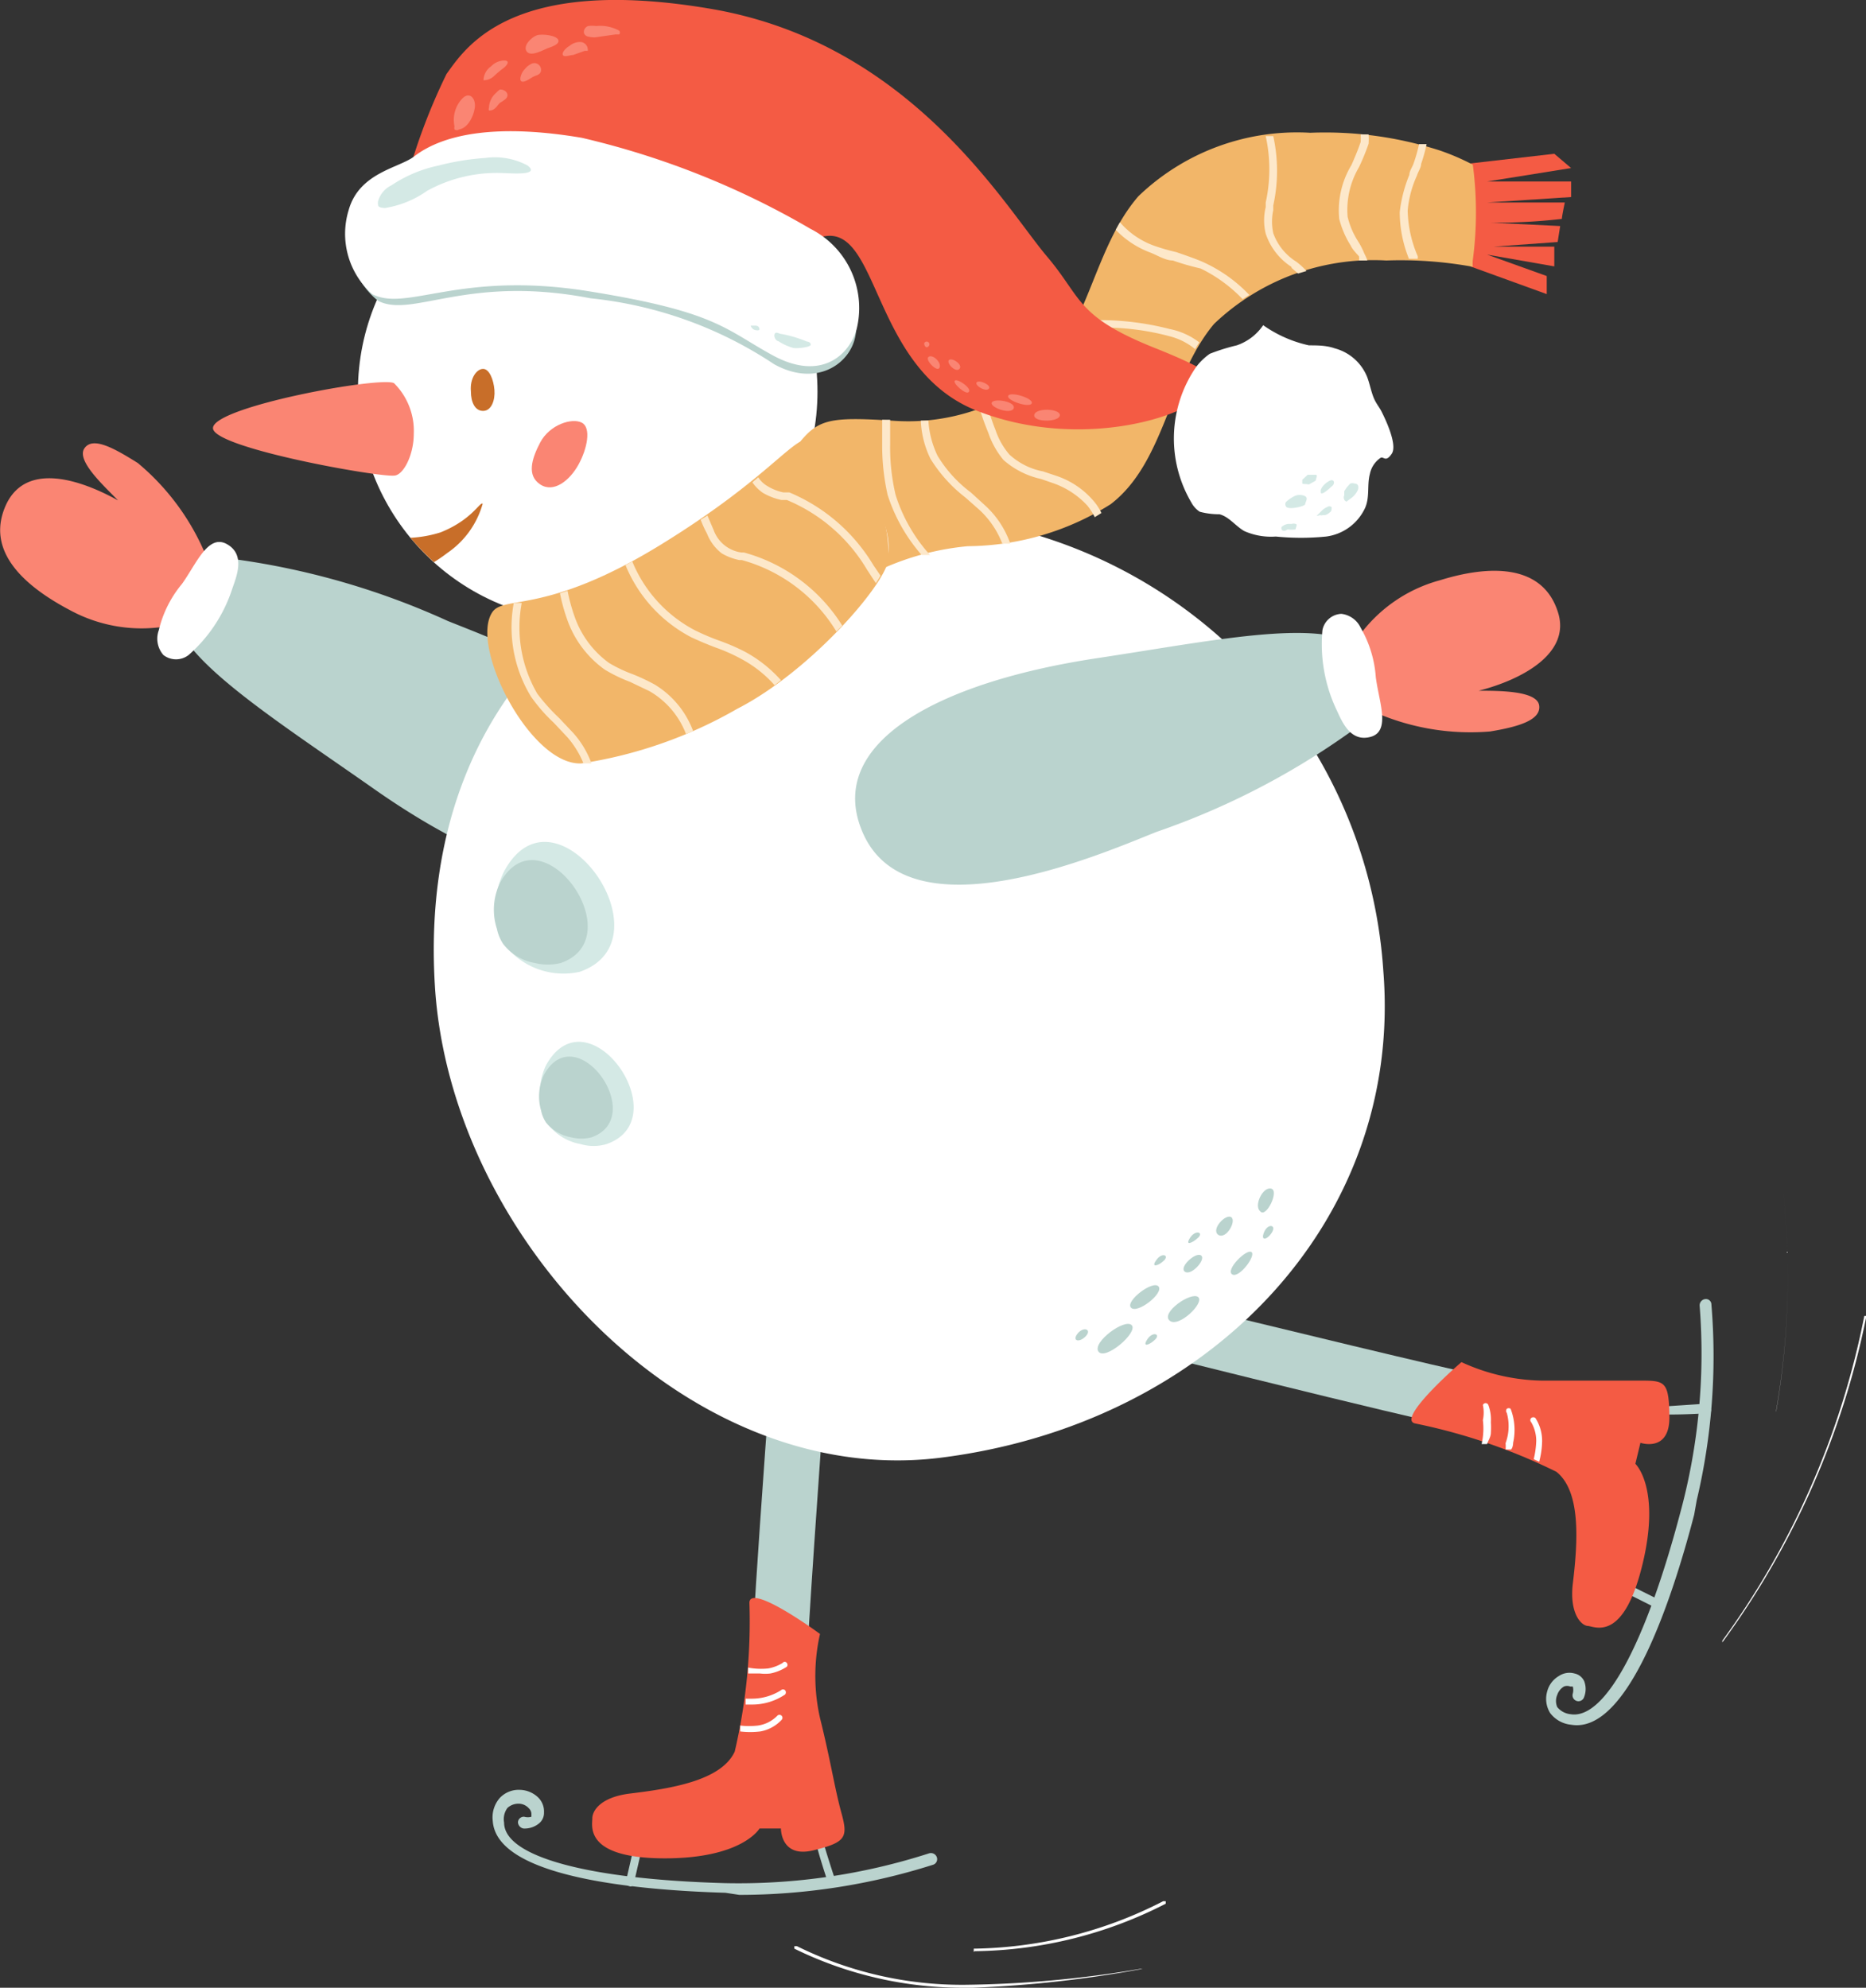 <svg xmlns="http://www.w3.org/2000/svg" viewBox="0 0 44.42 47.31"><rect x="0" y="0" width="44.42" height="47.31" fill="#333333" stroke="none"/><defs><style>.cls-1{fill:#bad3ce;}.cls-2{fill:#fa8573;}.cls-3{fill:#fff;}.cls-4{fill:none;}.cls-5{fill:#f45b44;}.cls-6{fill:#d4e9e5;}.cls-7{fill:#c86e29;}.cls-8{fill:#f2b669;}.cls-9{fill:#fde8ca;}</style></defs><g id="Layer_2" data-name="Layer 2"><g id="Image"><path class="cls-1" d="M15.76,19.62c1-2.59-3.74-4.29-5.1-4.84a18.15,18.15,0,0,0-5-1.46c-.75,0-1.27.14-1.49.59a1.29,1.29,0,0,0,.19,1.24c.64,1,2.52,2.21,4.49,3.59C12.05,21,15,21.74,15.76,19.62Z"/><path class="cls-2" d="M.15,12c.48-1,1.74-.6,2.66-.09-.34-.35-1-.95-.8-1.24s.71,0,1.27.35a5.72,5.72,0,0,1,1.6,2.15L4,14.9a3.57,3.57,0,0,1-2.32-.37C.46,13.89-.34,13.05.15,12Z"/><path class="cls-3" d="M4.49,15.59a.49.49,0,0,1-.6,0A.59.59,0,0,1,3.78,15a2.69,2.69,0,0,1,.55-1.1c.34-.47.62-1.2,1.07-.95s.23.77.13,1.06A3.56,3.56,0,0,1,4.49,15.59Z"/><path class="cls-4" d="M21.6,13.41l0,.1Z"/><path class="cls-1" d="M34.92,34V32.68H35c-.38-.06-4.65-1.09-7.25-1.73l-.32,1.27C34.58,34,34.82,34,34.92,34Z"/><path class="cls-1" d="M40.39,35.71a14.87,14.87,0,0,0,.35-4.66.13.13,0,0,0-.15-.13.15.15,0,0,0-.13.16A14.46,14.46,0,0,1,40,36c-.83,3.14-1.8,4.93-2.61,4.8a.47.47,0,0,1-.32-.17.37.37,0,0,1,0-.29h0a.37.37,0,0,1,.16-.2.21.21,0,0,1,.15,0l.06,0a.32.32,0,0,1,0,.17.14.14,0,1,0,.27.08.52.52,0,0,0,0-.38.33.33,0,0,0-.23-.18.45.45,0,0,0-.37.06.6.6,0,0,0-.28.37h0a.64.64,0,0,0,.07.51.71.71,0,0,0,.5.28c1.35.23,2.41-3,2.93-5Z"/><path class="cls-1" d="M40.69,33.49v0a.08.08,0,0,0-.1-.08l-1.05.07h0a.09.09,0,0,0-.11.07.1.1,0,0,0,0,.09s.05.06,1.17,0A.08.08,0,0,0,40.69,33.49Z"/><path class="cls-1" d="M39.58,38.22a.09.09,0,0,0,0-.1l-.8-.4a.09.09,0,0,0-.12.05.08.08,0,0,0,0,.12l.8.4a.1.1,0,0,0,.13,0Z"/><path class="cls-5" d="M37.81,38.7c-.17,0-.45-.3-.37-1,.12-1,.2-2.2-.39-2.67a13.81,13.81,0,0,0-3.36-1.15c-.45-.09.91-1.3,1.1-1.46a4.76,4.76,0,0,0,1.91.44c1,0,1.71,0,2.32,0s.71,0,.72.86-.69.62-.69.62l-.12.5s.61.57.17,2.39S38,38.73,37.81,38.7Z"/><path class="cls-3" d="M35.3,33.8a.87.87,0,0,0,0-.36.07.07,0,0,1,.13,0,1,1,0,0,1,.06.41,1.9,1.9,0,0,1,0,.25c0,.1-.06.18-.09.27l-.13,0A1.67,1.67,0,0,0,35.3,33.8Z"/><path class="cls-3" d="M35.87,33.63a.08.08,0,0,1,0-.1.08.08,0,0,1,.09,0,1.4,1.4,0,0,1,.06.81h0s0,.11-.05.16l-.13,0a.83.83,0,0,0,0-.15A1.18,1.18,0,0,0,35.87,33.63Z"/><path class="cls-3" d="M36.45,33.85a.07.07,0,0,1,0-.1.08.08,0,0,1,.1,0,1,1,0,0,1,.16.55,2,2,0,0,1-.07.49l-.13-.06a2.12,2.12,0,0,0,.06-.43A.88.88,0,0,0,36.45,33.85Z"/><path class="cls-1" d="M17.91,39.75l1.3-.23v.06c0-.38.3-4.77.5-7.44L18.4,32C17.85,39.41,17.89,39.65,17.91,39.75Z"/><path class="cls-1" d="M17.6,45.1a15.26,15.26,0,0,0,4.62-.72.14.14,0,0,0,.08-.18.15.15,0,0,0-.18-.09,14.78,14.78,0,0,1-4.87.71C14,44.73,12,44.19,12,43.38a.45.45,0,0,1,.08-.35.39.39,0,0,1,.28-.1h0a.33.33,0,0,1,.23.11.19.19,0,0,1,.06.13s0,.06,0,.07a.3.3,0,0,1-.17,0,.14.14,0,0,0-.15.13.16.16,0,0,0,.13.15.54.54,0,0,0,.37-.12.32.32,0,0,0,.12-.26.47.47,0,0,0-.13-.35.65.65,0,0,0-.44-.19h0a.62.62,0,0,0-.48.19.7.7,0,0,0-.17.55c.09,1.36,3.51,1.65,5.54,1.71Z"/><path class="cls-1" d="M19.83,44.89h0a.1.1,0,0,0,.06-.12c-.12-.36-.29-.9-.31-1h0a.1.1,0,0,0-.1-.09.08.08,0,0,0-.07,0c0,.05-.05.07.3,1.13A.1.1,0,0,0,19.83,44.89Z"/><path class="cls-1" d="M15,44.9a.09.09,0,0,0,.09-.08l.2-.87a.09.09,0,0,0-.07-.11.11.11,0,0,0-.12.07l-.2.87a.09.09,0,0,0,.08.11Z"/><path class="cls-5" d="M14.1,43.28c0-.18.19-.5.88-.59,1-.12,2.19-.31,2.51-1a13.61,13.61,0,0,0,.35-3.54c0-.46,1.48.59,1.68.74a4.55,4.55,0,0,0,0,2c.25,1,.35,1.68.51,2.26s.11.7-.67.89-.77-.52-.77-.52h-.51s-.41.72-2.29.71S14.1,43.46,14.1,43.28Z"/><path class="cls-3" d="M18.29,39.71a1,1,0,0,0,.34-.13.06.06,0,0,1,.1,0,.07.07,0,0,1,0,.09,1.11,1.11,0,0,1-.39.16,1.06,1.06,0,0,1-.25,0l-.28,0s0-.09,0-.14A1.61,1.61,0,0,0,18.29,39.71Z"/><path class="cls-3" d="M18.59,40.23a.07.07,0,0,1,.1,0,.08.08,0,0,1,0,.1,1.4,1.4,0,0,1-.77.24h-.17s0-.09,0-.14h.16A1.3,1.3,0,0,0,18.59,40.23Z"/><path class="cls-3" d="M18.5,40.84a.07.07,0,1,1,.11.09.91.91,0,0,1-.51.28,2,2,0,0,1-.48,0l0-.14a1.93,1.93,0,0,0,.42,0A.8.8,0,0,0,18.5,40.84Z"/><path class="cls-3" d="M10.35,23.42c.34,6,6,12,12,11.28,6.38-.78,11.06-5.6,10.58-11.59A11.63,11.63,0,0,0,21.37,12.24C15.36,12.24,9.92,16,10.35,23.42Z"/><path class="cls-1" d="M26.15,32.17c-.16-.22.63-.8.79-.63S26.31,32.39,26.15,32.17Z"/><path class="cls-1" d="M27.84,31.43c-.21-.19.51-.69.68-.56S28.05,31.62,27.84,31.43Z"/><path class="cls-1" d="M29.33,30.33c-.16-.11.34-.61.46-.53S29.49,30.44,29.33,30.33Z"/><path class="cls-1" d="M30,28.83c-.16-.13.06-.59.26-.54S30.14,29,30,28.83Z"/><path class="cls-1" d="M26.92,31.12c-.13-.16.53-.66.66-.5S27.06,31.29,26.92,31.12Z"/><path class="cls-1" d="M28.21,30.27c-.16-.1.25-.48.38-.39S28.36,30.37,28.21,30.27Z"/><path class="cls-1" d="M29,29.39c-.18-.13.18-.51.31-.42S29.19,29.51,29,29.39Z"/><path class="cls-1" d="M27.52,30c.13-.2.32-.13.19,0S27.39,30.18,27.52,30Z"/><path class="cls-1" d="M28.33,29.46c.13-.2.33-.13.19,0S28.2,29.66,28.33,29.46Z"/><path class="cls-1" d="M27.31,31.88c.13-.2.32-.13.19,0S27.18,32.08,27.31,31.88Z"/><path class="cls-1" d="M25.66,31.73c.15-.17.34-.08.18.08S25.51,31.91,25.66,31.73Z"/><path class="cls-1" d="M30.09,29.33c.09-.22.3-.18.19,0S30,29.55,30.09,29.33Z"/><path class="cls-6" d="M13.8,23.13a1.78,1.78,0,0,1-1.73-.57,1.34,1.34,0,0,1-.2-.46A1.88,1.88,0,0,1,12,20.74C13.22,18.47,16,22.37,13.8,23.13Z"/><path class="cls-1" d="M13.35,22.92a1.3,1.3,0,0,1-.62,0,1.22,1.22,0,0,1-.75-.45,1,1,0,0,1-.15-.36A1.46,1.46,0,0,1,11.91,21C12.89,19.26,15.07,22.32,13.35,22.92Z"/><path class="cls-6" d="M14.44,27.23a1.09,1.09,0,0,1-.62,0,1.25,1.25,0,0,1-.75-.44,1.22,1.22,0,0,1-.16-.37A1.52,1.52,0,0,1,13,25.35C14,23.56,16.16,26.63,14.44,27.23Z"/><path class="cls-1" d="M14.08,27.07a1,1,0,0,1-.48,0,1,1,0,0,1-.6-.35.81.81,0,0,1-.12-.29,1.19,1.19,0,0,1,.07-.85C13.72,24.18,15.44,26.59,14.08,27.07Z"/><path class="cls-1" d="M20.53,19.8c1.08,2.54,5.67.53,7,0a18,18,0,0,0,4.66-2.41c.56-.49.83-1,.68-1.45a1.31,1.31,0,0,0-1-.77c-1.18-.31-3.34.13-5.72.49C22.27,16.24,19.64,17.71,20.53,19.8Z"/><path class="cls-2" d="M37.08,14.55c.34,1-.86,1.63-1.88,1.89.49,0,1.39,0,1.44.35s-.5.51-1.17.62A5.67,5.67,0,0,1,32.84,17l-.49-1.86a3.51,3.51,0,0,1,1.93-1.33C35.57,13.41,36.73,13.48,37.08,14.55Z"/><path class="cls-3" d="M31.48,15a.48.48,0,0,1,.45-.39.58.58,0,0,1,.46.33,2.72,2.72,0,0,1,.36,1.17c.07.58.37,1.3-.13,1.43s-.69-.41-.82-.68A3.66,3.66,0,0,1,31.48,15Z"/><circle class="cls-3" cx="13.99" cy="9.32" r="5.47"/><path class="cls-7" d="M11.21,9.32c0,.24.09.46.29.46s.29-.26.27-.5-.12-.5-.27-.5S11.18,9,11.21,9.32Z"/><path class="cls-2" d="M12.86,10.53c-.21.4-.32.79,0,1s.7-.09.91-.47.31-.88.08-1S13.09,10.1,12.86,10.53Z"/><path class="cls-7" d="M9.77,12.8a2.86,2.86,0,0,0,.72-.13c.75-.3.94-.74,1-.68a2.11,2.11,0,0,1-.84,1.17,3.62,3.62,0,0,1-.32.22A6.11,6.11,0,0,1,9.77,12.8Z"/><path class="cls-2" d="M5.07,10.19c0-.51,4-1.24,4.31-1.07a1.6,1.6,0,0,1,.47,1.2c0,.53-.26,1-.47,1C9,11.36,5.07,10.66,5.07,10.19Z"/><path class="cls-5" d="M37,3.66l-2,.23V6.34L36.82,7l0-.43-1.42-.51L37,6.34V5.87l-1.44,0,1.52-.11.06-.38-1.65-.08a13.78,13.78,0,0,0,1.69-.09c0-.06.07-.39.07-.39l-1.85,0,2-.13V4.32l-2,0,2-.32Z"/><path class="cls-8" d="M13.84,18.17a10.64,10.64,0,0,0,3.71-1.3C19.25,16,21,14,21.14,13.36a2.94,2.94,0,0,0-1.77-2.91c-.45-.15-.93.85-3.65,2.52s-3.72,1.19-4,1.6C11.17,15.38,12.63,18.23,13.84,18.17Z"/><path class="cls-8" d="M19.05,10.51c.44-.53.73-.59,2.16-.5a4.94,4.94,0,0,0,3.41-1C25.91,7.93,26,5.94,27.1,4.67a5.45,5.45,0,0,1,4.09-1.51,8.9,8.9,0,0,1,3.08.42,5.53,5.53,0,0,1,.79.34,8.63,8.63,0,0,1,0,2.27.88.88,0,0,0,0,.16A9.58,9.58,0,0,0,33,6.2a5.49,5.49,0,0,0-4.1,1.51C27.82,9,27.74,11,26.44,12a6.46,6.46,0,0,1-3.4,1,6.37,6.37,0,0,0-2,.52.8.8,0,0,0,.08-.21C21.39,12.14,19.93,10.83,19.05,10.51Z"/><path class="cls-9" d="M33.32,5.05a3.33,3.33,0,0,1,.23-.89c0-.09.07-.18.1-.27a3.47,3.47,0,0,0,.13-.46l.18,0a3.62,3.62,0,0,1-.13.47c0,.09-.07.18-.1.28a2.5,2.5,0,0,0-.22.83,2.86,2.86,0,0,0,.24,1.09l0,.06h-.21A3,3,0,0,1,33.32,5.05Z"/><path class="cls-9" d="M32.15,5.84a2.22,2.22,0,0,1-.27-.63,2.09,2.09,0,0,1,.29-1.28c.08-.18.16-.37.22-.55a1.16,1.16,0,0,0,0-.18l.19,0a1.74,1.74,0,0,1,0,.22,5.48,5.48,0,0,1-.23.56,2,2,0,0,0-.27,1.18,1.88,1.88,0,0,0,.24.57,1.82,1.82,0,0,1,.16.31,1.11,1.11,0,0,1,.07.16l-.2,0a.3.3,0,0,0,0-.1C32.26,6,32.2,5.94,32.15,5.84Z"/><path class="cls-9" d="M30.74,6.35a1.5,1.5,0,0,1-.61-.79,1.33,1.33,0,0,1,0-.63l0-.11a3.66,3.66,0,0,0,0-1.58l.18,0a3.83,3.83,0,0,1,0,1.65l0,.11a1.3,1.3,0,0,0,0,.55,1.33,1.33,0,0,0,.55.68l0,0a1.7,1.7,0,0,1,.24.22l-.2.06-.15-.13Z"/><path class="cls-9" d="M27.92,6.2c-.18,0-.36-.12-.54-.19a2.21,2.21,0,0,1-.82-.54l.1-.18a1.94,1.94,0,0,0,.79.55A4.72,4.72,0,0,0,28,6c.2.07.41.14.6.22a3.51,3.51,0,0,1,1.14.8l-.16.1a3.48,3.48,0,0,0-1-.73C28.32,6.33,28.12,6.27,27.92,6.2Z"/><path class="cls-9" d="M27.83,8a6,6,0,0,0-1.73-.2H26a2.54,2.54,0,0,1-.48,0l.08-.18h.46a6.67,6.67,0,0,1,1.78.21,1.7,1.7,0,0,1,.71.32l0,0s-.07.1-.1.16l0,0A1.56,1.56,0,0,0,27.83,8Z"/><path class="cls-9" d="M25.07,11.5l-.29-.1a2,2,0,0,1-.89-.45,2,2,0,0,1-.36-.64c-.06-.15-.12-.3-.17-.46l-.05-.12.18-.07.05.13c.05.15.1.3.16.45a1.75,1.75,0,0,0,.33.58,1.64,1.64,0,0,0,.8.4l.3.1a2,2,0,0,1,.9.6,1.32,1.32,0,0,1,.19.29l-.16.1a1.53,1.53,0,0,0-.17-.27A2,2,0,0,0,25.07,11.5Z"/><path class="cls-9" d="M23.32,12.14l-.34-.3a3.47,3.47,0,0,1-.83-.92,2.27,2.27,0,0,1-.23-.91l.18,0a2.23,2.23,0,0,0,.22.84,3.08,3.08,0,0,0,.79.87l.34.31a2.21,2.21,0,0,1,.6.91l-.19,0A2.14,2.14,0,0,0,23.32,12.14Z"/><path class="cls-9" d="M21,10.58c0-.19,0-.39,0-.59h.19l0,.58a4.93,4.93,0,0,0,.13,1.21,3.87,3.87,0,0,0,.82,1.43l-.2,0a4.05,4.05,0,0,1-.81-1.43A5.34,5.34,0,0,1,21,10.58Z"/><path class="cls-9" d="M18.73,11.9l-.13,0a1.49,1.49,0,0,1-.44-.17,1,1,0,0,1-.25-.25l.14-.12a.63.63,0,0,0,.22.21,1.16,1.16,0,0,0,.38.15l.14,0a4.23,4.23,0,0,1,2,1.73l.17.25a1.74,1.74,0,0,1-.11.18l-.21-.32A4,4,0,0,0,18.73,11.9Z"/><path class="cls-9" d="M17.66,13.33l-.06,0a1.35,1.35,0,0,1-.42-.16,1.1,1.1,0,0,1-.35-.47,2.52,2.52,0,0,1-.15-.33l.16-.1.15.35a.82.82,0,0,0,.66.53l.06,0a4,4,0,0,1,2.34,1.74l-.14.14A3.82,3.82,0,0,0,17.66,13.33Z"/><path class="cls-9" d="M17.64,15.68a4.18,4.18,0,0,0-.61-.27q-.29-.11-.57-.24a3.38,3.38,0,0,1-1.57-1.72l.16-.09A3.23,3.23,0,0,0,16.54,15a5.55,5.55,0,0,0,.56.24,5,5,0,0,1,.63.27,3.15,3.15,0,0,1,.86.68l-.15.12A2.86,2.86,0,0,0,17.64,15.68Z"/><path class="cls-9" d="M15.46,16.45,15,16.23a3.67,3.67,0,0,1-.6-.29,2.46,2.46,0,0,1-.9-1.2,4.37,4.37,0,0,1-.17-.62l.18-.06a4.37,4.37,0,0,0,.17.62,2.29,2.29,0,0,0,.82,1.1,3.33,3.33,0,0,0,.57.27,4.74,4.74,0,0,1,.51.24,2.18,2.18,0,0,1,.92,1.11l-.17.07A2,2,0,0,0,15.46,16.45Z"/><path class="cls-9" d="M13.18,17.2a4,4,0,0,1-.54-.62,3.18,3.18,0,0,1-.41-2.23l.19,0a3.14,3.14,0,0,0,.37,2.16,4.7,4.7,0,0,0,.52.58l.34.36a2.22,2.22,0,0,1,.43.72l-.19,0a2.24,2.24,0,0,0-.38-.62Z"/><path class="cls-5" d="M10.63,1.76c.45-.62,1.53-2.36,6.29-1.55s7,4.71,8,5.89c.85,1,.68,1.43,2.59,2.19s1.35.86,1.35.86c-.34.76-3.13,1.61-5.62.62S20.94,5.34,19.6,5.63c-.57.12-.3,1.76-.3,1.76s-3.24-1-4.83-.81S9.59,4.63,9.59,4.63A14.22,14.22,0,0,1,10.63,1.76Z"/><path class="cls-2" d="M11,2.35c.18-.19.34,0,.3.23s-.18.47-.37.5a.09.09,0,0,1-.11,0,.11.11,0,0,1,0-.07A.74.74,0,0,1,11,2.35Z"/><path class="cls-2" d="M12,1.44c.16,0,.06.12,0,.17a2.52,2.52,0,0,0-.25.21.36.36,0,0,1-.24.09l0,0a.07.07,0,0,1,0,0,.41.41,0,0,1,.18-.33A.44.44,0,0,1,12,1.44Z"/><path class="cls-2" d="M12.55,1.24c-.13-.14.11-.36.23-.4s.47,0,.51.11-.18.17-.26.2S12.66,1.35,12.55,1.24Z"/><path class="cls-2" d="M14,.87A.12.12,0,0,1,13.9.78.15.15,0,0,1,14,.62a.65.65,0,0,1,.19,0,.94.94,0,0,1,.55.11.07.07,0,0,1,0,.09l-.09,0-.49.07A.66.66,0,0,1,14,.87Z"/><path class="cls-2" d="M13.56,1.09A.38.38,0,0,1,13.81,1a.18.18,0,0,1,.18.16.08.08,0,0,1,0,.05s0,0-.07,0l-.28.1c-.08,0-.21.06-.24,0S13.46,1.15,13.56,1.09Z"/><path class="cls-2" d="M12.63,1.53a.16.16,0,0,1,.25.13c0,.1-.07.12-.15.15s-.23.16-.31.13,0-.23.07-.29A.41.41,0,0,1,12.63,1.53Z"/><path class="cls-2" d="M11.9,2.13c.16,0,.24.14.13.23s-.11.06-.16.12-.11.16-.23.15a.07.07,0,0,1,0-.06.49.49,0,0,1,.17-.36A.57.57,0,0,1,11.9,2.13Z"/><path class="cls-2" d="M25.23,9.88c0-.16-.59-.18-.61,0S25.23,10.05,25.23,9.88Z"/><path class="cls-2" d="M24.13,9.72c.06-.16-.46-.25-.52-.14S24.06,9.88,24.13,9.72Z"/><path class="cls-2" d="M23.06,9.33c.09-.08-.27-.33-.33-.27S23,9.41,23.06,9.33Z"/><path class="cls-2" d="M22.36,8.76c.07-.11-.14-.33-.25-.27S22.3,8.86,22.36,8.76Z"/><path class="cls-2" d="M24.56,9.6c.05-.12-.51-.29-.56-.18S24.51,9.72,24.56,9.6Z"/><path class="cls-2" d="M23.54,9.25c.07-.08-.23-.22-.29-.15S23.47,9.34,23.54,9.25Z"/><path class="cls-2" d="M22.84,8.78c.09-.1-.18-.28-.25-.21S22.75,8.88,22.84,8.78Z"/><path class="cls-2" d="M22.12,8.22A.06.06,0,1,0,22,8.17C22,8.25,22.07,8.31,22.12,8.22Z"/><path class="cls-3" d="M32.61,11.28c-.07.26,0,.54-.11.8a1.19,1.19,0,0,1-.93.69,6,6,0,0,1-1.2,0,1.57,1.57,0,0,1-.75-.13c-.21-.12-.36-.34-.59-.4a1.78,1.78,0,0,1-.47-.06.6.6,0,0,1-.2-.22,3,3,0,0,1,.11-3.22,1.43,1.43,0,0,1,.33-.32,4.75,4.75,0,0,1,.64-.2,1.25,1.25,0,0,0,.63-.48,3,3,0,0,0,1.09.48c.2,0,.41,0,.61.07a1.15,1.15,0,0,1,.77.67c.06.15.09.32.15.48s.14.24.2.36.39.78.24,1-.19.05-.27.1A.61.61,0,0,0,32.61,11.28Z"/><path class="cls-6" d="M32,11.89a.11.11,0,0,1,0-.1l0-.1.06-.09.08-.09a.16.16,0,0,1,.11,0c.09,0,.1.09.07.16a.5.5,0,0,1-.16.19l-.11.08S32,11.91,32,11.89Z"/><path class="cls-6" d="M31.36,12.26l.12-.12a.41.41,0,0,1,.11-.07.09.09,0,0,1,.11,0c0,.06,0,.1-.05.13a.24.24,0,0,1-.11.06l-.05,0,0,0a.11.11,0,0,1-.07,0l0,0S31.32,12.3,31.36,12.26Z"/><path class="cls-6" d="M30.51,12.6a.07.07,0,0,1,0-.06.3.3,0,0,1,.15-.07l.09,0a.13.13,0,0,1,.09,0c.06,0,0,.1,0,.13a.61.61,0,0,1-.19,0C30.59,12.65,30.52,12.64,30.51,12.6Z"/><path class="cls-6" d="M31,11.5s0-.05,0-.08l.13-.12.09,0h.1c.06,0,0,.1,0,.14l-.16.09C31.05,11.51,31,11.53,31,11.5Z"/><path class="cls-6" d="M30.61,12.05a.1.1,0,0,1,0-.1.9.9,0,0,1,.2-.14.3.3,0,0,1,.26,0c.08.05,0,.14,0,.19S30.65,12.15,30.61,12.05Z"/><path class="cls-6" d="M31.44,11.73s0-.05,0-.07a.36.36,0,0,1,.1-.14s.11-.1.17-.09.06.09,0,.14S31.48,11.79,31.44,11.73Z"/><path class="cls-1" d="M19.25,5.71a19.27,19.27,0,0,0-5.36-2.09c-1.92-.32-3.22-.11-4,.43-.33.24-1.25.37-1.5,1.24A1.8,1.8,0,0,0,9,7.16c.82.42,2.11-.63,5.06-.06a9.66,9.66,0,0,1,4.37,1.57c1,.55,1.8,0,1.93-.66A2.15,2.15,0,0,0,19.25,5.71Z"/><path class="cls-3" d="M19.3,5.45a19.6,19.6,0,0,0-5.45-2.17c-1.95-.33-3.27-.12-4,.45C9.49,4,8.55,4.11,8.3,5a1.92,1.92,0,0,0,.56,2c.83.43,2.07-.56,5.14-.07s3.26.91,4.4,1.53,1.83,0,2-.66A2.11,2.11,0,0,0,19.3,5.45Z"/><path class="cls-6" d="M11.55,3.76a6,6,0,0,0-1.11.18,3.18,3.18,0,0,0-1.12.47A.6.6,0,0,0,9,4.79a.25.25,0,0,0,0,.09c0,.06.11.07.17.07a2.38,2.38,0,0,0,1-.41A3.45,3.45,0,0,1,12,4.12c.12,0,.88.07.56-.18A1.65,1.65,0,0,0,11.55,3.76Z"/><path class="cls-6" d="M18.88,8.28a1.23,1.23,0,0,1-.35-.16c-.05,0-.12-.1-.09-.17s.11,0,.17,0a3,3,0,0,1,.6.18s.08,0,.09.07S18.94,8.3,18.88,8.28Z"/><path class="cls-6" d="M18,7.86a.15.15,0,0,1-.13-.11,0,0,0,0,1,0,0s.05,0,.09,0,.09,0,.11.05S18.08,7.87,18,7.86Z"/><path class="cls-3" d="M41,39.11h0s0,0,0-.06a19.49,19.49,0,0,0,3.38-7.73s0,0,.05,0,0,0,0,0A19.66,19.66,0,0,1,41,39.09Z"/><path class="cls-3" d="M23.17,47.31H23a9.11,9.11,0,0,1-4.09-.93s0,0,0-.06a0,0,0,0,1,.06,0,8.84,8.84,0,0,0,4,.92,26.41,26.41,0,0,0,4.18-.38,0,0,0,0,1,.05,0s0,0,0,0A28.07,28.07,0,0,1,23.17,47.31Z"/><path class="cls-3" d="M23.18,46.46a0,0,0,1,1,0-.08,10.14,10.14,0,0,0,4.51-1.13,0,0,0,0,1,.06,0s0,0,0,.06a10.2,10.2,0,0,1-4.55,1.13Z"/><path class="cls-3" d="M42.28,33.58h0a.05.05,0,0,1,0,0,18.65,18.65,0,0,0,.17-5.22s0,0,0,0a0,0,0,0,1,0,0,18.78,18.78,0,0,1-.17,5.24A.07.07,0,0,1,42.28,33.58Z"/></g></g></svg>